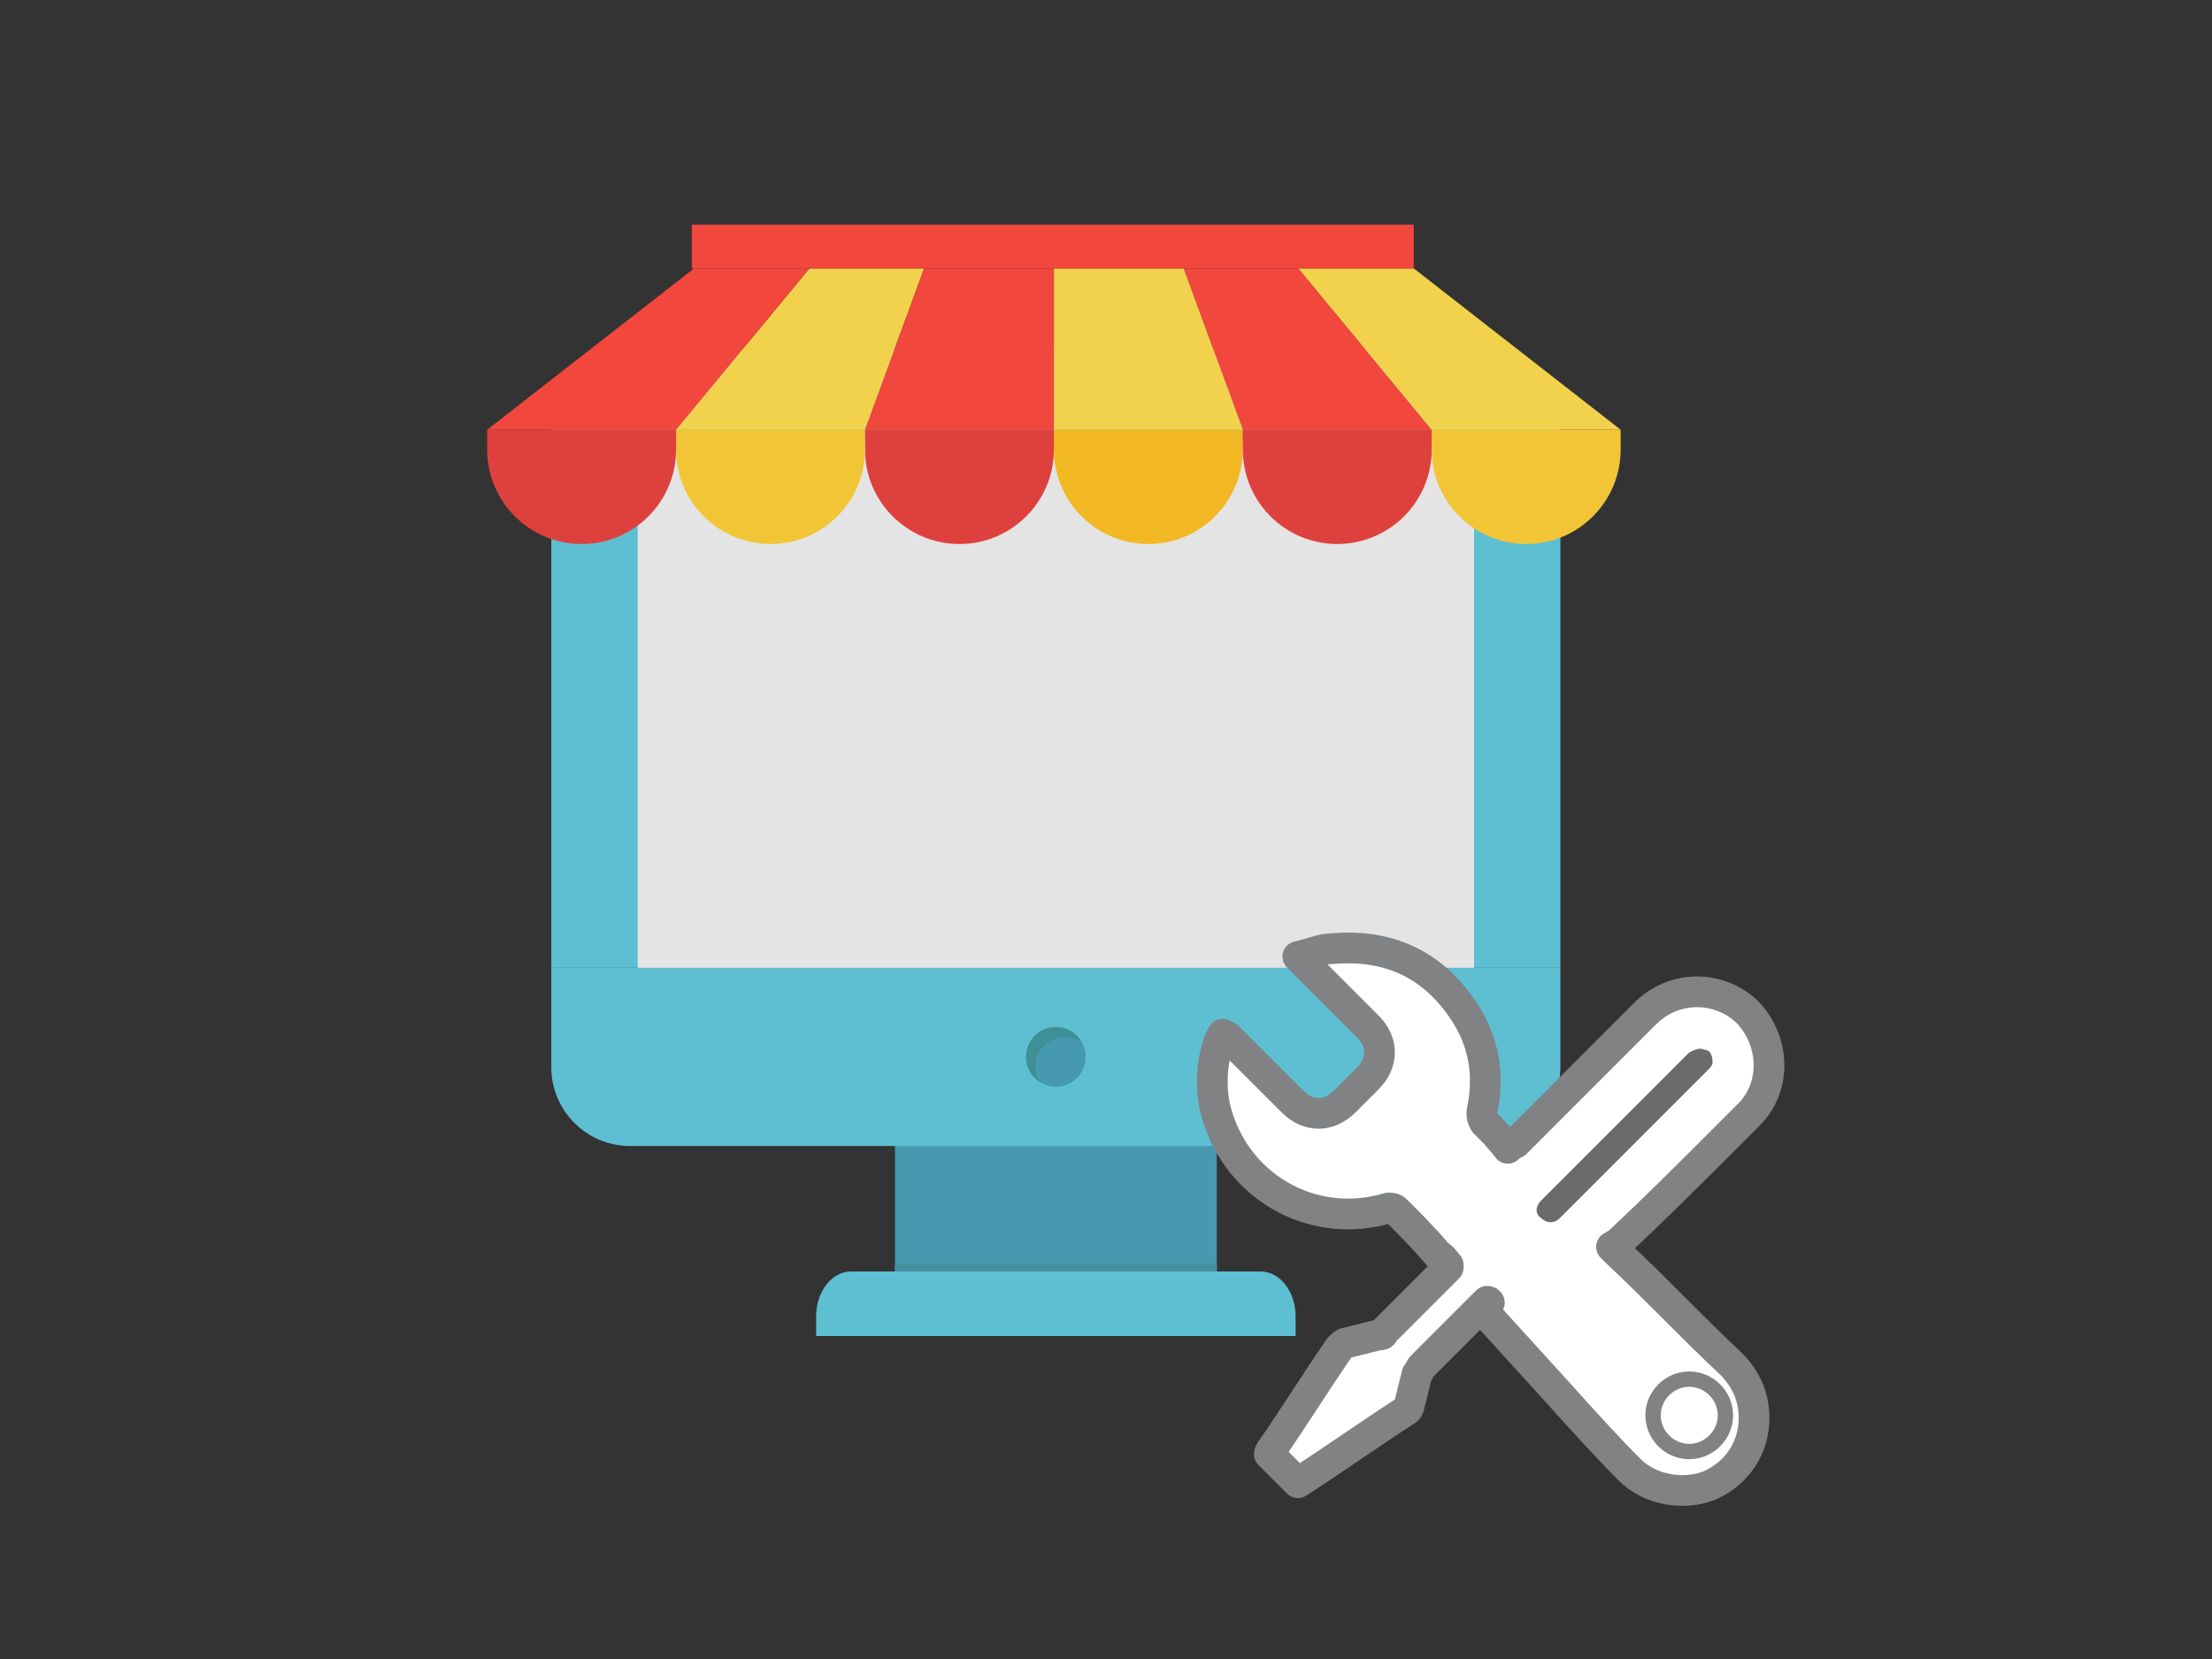 <?xml version="1.0" encoding="utf-8"?>
<!-- Generator: Adobe Illustrator 17.0.0, SVG Export Plug-In . SVG Version: 6.00 Build 0)  -->
<!DOCTYPE svg PUBLIC "-//W3C//DTD SVG 1.1//EN" "http://www.w3.org/Graphics/SVG/1.1/DTD/svg11.dtd">
<svg version="1.1" id="Layer_1" xmlns="http://www.w3.org/2000/svg" xmlns:xlink="http://www.w3.org/1999/xlink" x="0px" y="0px"
	 width="288px" height="216px" viewBox="0 0 288 216" enable-background="new 0 0 288 216" xml:space="preserve">
<rect x="0" y="0" width="288" height="216" fill="#333333" stroke="none"/>
<g>
	<polygon fill="#4799AF" points="116.526,141.489 116.526,149.21 116.526,153.47 116.526,171.468 158.425,171.468 158.425,153.47 
		158.425,149.21 158.425,141.489 	"/>
	<g>
		<path fill="#5EBFD2" d="M168.689,171.392c0-3.225-2.045-5.848-4.563-5.848h-53.308c-2.52,0-4.56,2.623-4.56,5.848v2.563h62.431
			V171.392z"/>
	</g>
	<path fill="#5EBFD2" d="M203.158,55.711c0-5.67-4.586-10.265-10.257-10.265H82.039c-5.661,0-10.26,4.595-10.26,10.265v70.294
		h131.378V55.711z"/>
	<path fill="#5EBFD2" d="M71.779,126.005v12.943c0,5.672,4.598,10.262,10.26,10.262H192.9c5.671,0,10.257-4.59,10.257-10.262
		v-12.943H71.779z"/>
	<rect x="83.024" y="57.584" fill="#E4E4E4" width="108.899" height="68.421"/>
	<path fill="#4799AF" d="M141.355,137.608c0,2.145-1.739,3.881-3.879,3.881c-2.151,0-3.883-1.736-3.883-3.881
		c0-2.142,1.732-3.883,3.883-3.883C139.616,133.725,141.355,135.466,141.355,137.608z"/>
	<g>
		<path fill="#3E8F96" d="M138.685,135.013c0.781,0,1.505,0.234,2.118,0.633c-0.676-1.143-1.907-1.92-3.326-1.92
			c-2.151,0-3.883,1.741-3.883,3.883c0,1.363,0.701,2.557,1.764,3.249c-0.351-0.578-0.554-1.243-0.554-1.963
			C134.804,136.747,136.539,135.013,138.685,135.013z"/>
	</g>
	<rect x="116.526" y="164.593" fill="#46919D" width="41.898" height="0.951"/>
	<g>
		<g>
			<polygon fill="#F1473D" points="169.047,34.946 186.409,55.948 161.812,55.948 154.11,34.946 			"/>
			<polygon fill="#F2D24D" points="154.11,34.946 161.812,55.948 137.217,55.948 137.217,34.946 			"/>
		</g>
		<g>
			<polygon fill="#F2D24D" points="184.071,34.946 211.005,55.948 186.409,55.948 169.047,34.946 			"/>
		</g>
		<g>
			<path fill="#F2B824" d="M137.216,55.948v2.582c0,6.792,5.507,12.298,12.298,12.298c6.793,0,12.298-5.506,12.298-12.298v-2.582
				H137.216z"/>
		</g>
		<g>
			<path fill="#DE413D" d="M161.812,55.948v2.582c0,6.792,5.507,12.298,12.298,12.298c6.794,0,12.299-5.506,12.299-12.298v-2.582
				H161.812z"/>
		</g>
		<g>
			<path fill="#F2C537" d="M186.408,55.948v2.582c0,6.792,5.506,12.298,12.298,12.298c6.793,0,12.298-5.506,12.298-12.298v-2.582
				H186.408z"/>
		</g>
		<g>
			<polygon fill="#F2D24D" points="105.388,34.946 88.025,55.948 112.622,55.948 120.325,34.946 			"/>
			<polygon fill="#F1473D" points="120.325,34.946 112.622,55.948 137.217,55.948 137.217,34.946 			"/>
		</g>
		<g>
			<polygon fill="#F1473D" points="90.363,34.946 63.43,55.948 88.025,55.948 105.388,34.946 			"/>
		</g>
		<g>
			<path fill="#DE413D" d="M137.219,55.948v2.582c0,6.792-5.507,12.298-12.297,12.298c-6.794,0-12.3-5.506-12.3-12.298v-2.582
				H137.219z"/>
		</g>
		<g>
			<path fill="#F2C537" d="M112.622,55.948v2.582c0,6.792-5.504,12.298-12.297,12.298c-6.794,0-12.3-5.506-12.3-12.298v-2.582
				H112.622z"/>
		</g>
		<g>
			<path fill="#DE413D" d="M88.027,55.948v2.582c0,6.792-5.508,12.298-12.297,12.298c-6.794,0-12.299-5.506-12.299-12.298v-2.582
				H88.027z"/>
		</g>
	</g>
	<rect x="90.073" y="29.246" fill="#F1473D" width="93.998" height="5.7"/>
</g>
<g>
	
		<path fill="#FFFFFF" stroke="#808284" stroke-width="4" stroke-linecap="round" stroke-linejoin="round" stroke-miterlimit="10" d="
		M193.613,169.425c-0.337,0.337-0.337,0.337-0.675,0.675c-2.7,2.7-5.063,5.063-7.762,7.762c-0.337,0.337-0.337,0.675-0.675,1.012
		c-0.337,1.35-0.675,2.7-1.012,4.05c0,0.337-0.337,0.675-0.337,0.675c-4.725,3.038-9.45,6.413-14.175,9.45
		c-1.35-1.35-2.363-2.363-3.712-3.712c0-0.337,0.337-0.675,0.337-0.675c3.038-4.387,5.738-8.775,8.775-13.163
		c0.337-0.337,0.675-0.675,1.012-0.675c1.35-0.337,2.7-0.675,4.05-1.012c0.337,0,0.675,0,0.675-0.337
		c2.7-2.7,5.738-5.738,8.438-8.438c0,0,0,0,0-0.337c-0.337-0.337-0.675-1.012-1.35-1.35c-1.688-2.025-3.712-4.05-5.4-5.738
		c-0.337-0.337-0.675-0.337-1.012-0.337c-10.125,3.038-20.25-3.038-22.613-13.163c-0.675-3.038-0.337-7.087,1.012-9.45
		c0.337,0.337,0.337,0.337,0.675,0.337c2.7,2.7,5.738,5.738,8.438,8.438c2.025,2.025,4.725,2.025,6.75,0
		c1.012-1.012,2.025-2.025,3.038-3.038c2.025-2.025,2.025-4.725,0-6.75c-2.7-2.7-5.738-5.738-8.438-8.438
		c-0.337-0.337-0.337-0.337-0.675-0.675c1.688-0.337,3.038-1.012,4.387-1.012c7.425-0.675,13.163,2.025,17.212,8.1
		c2.7,4.05,3.375,8.438,2.363,13.163c0,0.675,0,0.675,0.337,1.35c1.012,1.012,2.025,2.025,3.038,3.375
		c0.337-0.337,0.675-0.675,1.012-0.675c5.738-5.738,11.137-11.137,16.875-16.875c3.712-3.712,9.45-3.712,13.163-0.337
		c3.712,3.712,4.05,9.788,0.337,13.5c-1.012,1.012-2.025,2.025-3.038,3.038c-4.725,4.725-9.45,9.45-14.175,13.837
		c-0.337,0-0.337,0.337-0.675,0.337c0.337,0.337,0.337,0.337,0.675,0.675c5.063,4.725,9.788,9.788,14.85,14.512
		c2.025,2.025,3.038,4.387,3.038,7.087c0,3.712-2.025,7.087-5.738,8.775c-3.375,1.35-7.762,0.675-10.462-2.025
		c-3.038-3.038-6.075-6.413-9.113-9.788c-3.375-3.712-6.75-7.425-10.125-11.137C194.288,169.762,193.95,169.425,193.613,169.425z
		 M216.225,184.275c0,2.025,1.688,3.712,3.712,3.712s3.712-1.688,3.712-3.712s-1.688-3.712-3.712-3.712
		S216.225,182.25,216.225,184.275z"/>
	<g>
		<path fill="#6B6B6B" d="M222.975,138.375c0-1.012-0.337-1.688-1.012-1.688c-0.675-0.337-1.35,0-2.025,0.337
			c-2.025,2.025-4.05,4.05-6.075,6.075c-4.387,4.387-8.775,8.775-13.163,13.163c-0.675,0.675-1.012,1.688,0,2.363
			c0.675,0.675,1.688,0.675,2.363,0c6.413-6.413,12.488-12.488,18.9-18.9C222.637,139.05,222.975,138.712,222.975,138.375z"/>
	</g>
	<path fill="#FFFFFF" d="M216.225,184.275c0-2.025,1.688-3.712,3.712-3.712s3.712,1.688,3.712,3.712s-1.688,3.712-3.712,3.712
		C217.913,187.988,216.225,186.3,216.225,184.275z"/>
</g>
</svg>
